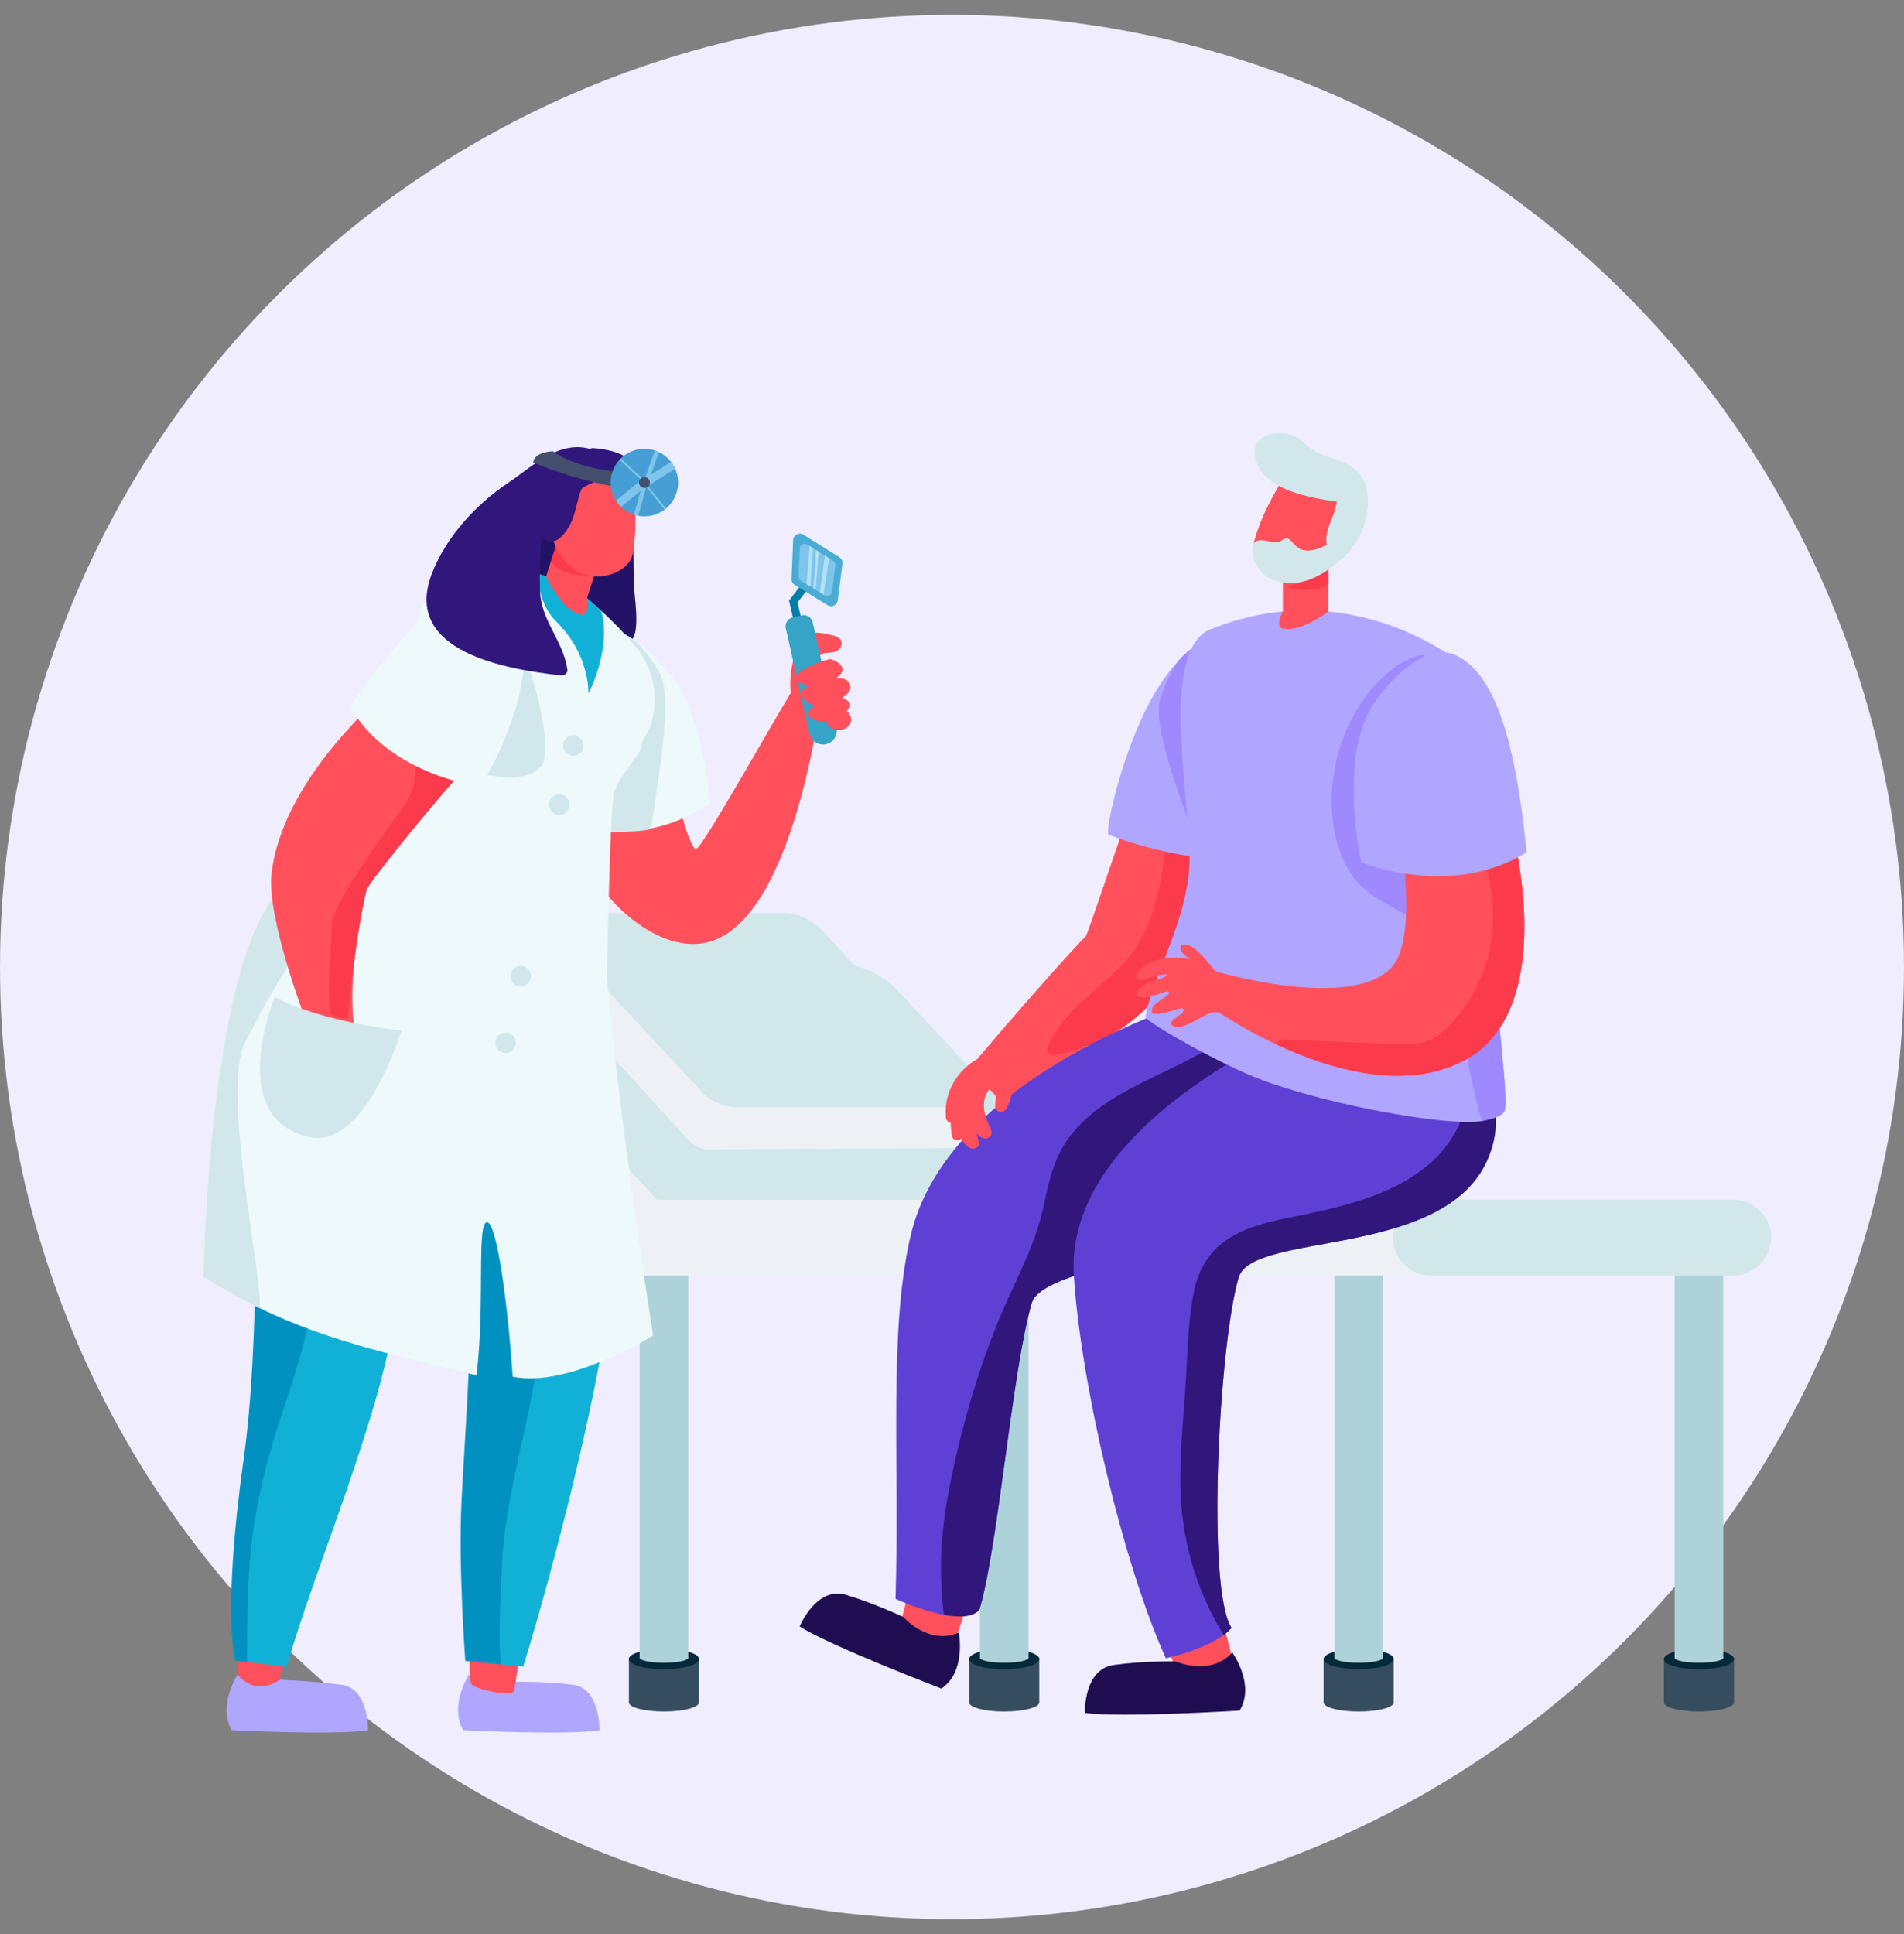 <svg width="64" height="65" viewBox="0 0 64 65" fill="none" xmlns="http://www.w3.org/2000/svg">
<rect x="0" y="0" width="64" height="65" fill="#808080" stroke="none"/>
<circle cx="32" cy="32.5" r="32" fill="#EFEDFE"/>
<g clip-path="url(#clip0_958_47261)">
<mask id="mask0_958_47261" style="mask-type:luminance" maskUnits="userSpaceOnUse" x="-14" y="-12" width="94" height="95">
<path d="M80 -11.316H-14V82.684H80V-11.316Z" fill="white"/>
</mask>
<g mask="url(#mask0_958_47261)">
<path d="M42.387 28.253C42.387 28.253 40.019 33.477 37.513 34.495C35.88 35.156 35.733 37.005 32.966 37.032C32.482 37.037 32.111 36.5 32.111 36.5C32.592 35.835 35.997 31.927 36.486 31.481C36.642 31.337 39.392 22.411 40.529 21.501C41.659 20.601 42.387 28.253 42.387 28.253Z" fill="#FF505C"/>
<path d="M35.434 35.456C37.535 35.088 38.939 33.848 39.887 31.934C40.316 31.068 40.386 30.129 40.327 29.178C40.265 28.186 40.22 27.138 39.622 26.31C39.473 26.103 39.172 26.359 39.319 26.564C39.347 26.602 39.367 26.644 39.392 26.683C39.389 26.695 39.382 26.705 39.38 26.718C39.166 28.43 39.101 30.835 37.921 32.2C36.994 33.272 35.81 33.837 35.214 35.194C35.153 35.332 35.295 35.48 35.434 35.456Z" fill="#FB3B4B"/>
<path d="M43.068 28.04C42.333 28.436 41.593 28.693 40.83 28.768C40.676 28.787 40.522 28.795 40.367 28.795C39.672 28.799 38.021 28.37 37.25 28.041C37.191 27.63 37.786 25.146 38.696 23.505C38.889 23.158 39.221 22.62 39.625 22.193C40.012 21.774 40.471 21.458 40.921 21.532C40.996 21.545 41.068 21.564 41.142 21.6C42.708 22.327 42.981 25.633 43.068 28.04Z" fill="#B0A6FF"/>
<path d="M41.746 27.953C41.528 28.123 41.136 28.479 40.829 28.767C40.674 28.914 40.544 29.044 40.461 29.127C40.437 29.032 40.406 28.922 40.366 28.795C39.935 27.439 38.685 24.501 39.002 23.49C39.136 23.058 39.346 22.604 39.623 22.193C40.01 21.773 40.469 21.458 40.919 21.532C40.682 21.916 40.267 22.715 40.042 23.043C39.765 23.976 39.828 25.055 40.164 25.953C40.259 26.123 41.675 27.775 41.746 27.953Z" fill="#9E89FF"/>
<path d="M32.576 55.723V57.215C32.576 57.384 33.104 57.521 33.755 57.521C34.405 57.521 34.933 57.384 34.933 57.215V55.723H32.576Z" fill="#354D5E"/>
<path d="M34.933 55.758C34.933 55.947 34.405 56.1 33.755 56.1C33.104 56.1 32.576 55.947 32.576 55.758C32.576 55.569 33.104 55.416 33.755 55.416C34.405 55.416 34.933 55.569 34.933 55.758Z" fill="#04293B"/>
<path d="M34.572 55.722H32.94V42.87H34.572V55.722Z" fill="#AED2D9"/>
<path d="M34.572 55.714C34.572 55.807 34.206 55.882 33.756 55.882C33.305 55.882 32.94 55.807 32.94 55.714C32.94 55.622 33.305 55.547 33.756 55.547C34.206 55.547 34.572 55.622 34.572 55.714Z" fill="#AED2D9"/>
<path d="M21.501 42.87L14.248 35.088C13.984 34.804 13.969 34.37 14.211 34.068L15.559 32.589L25.378 42.87H21.501Z" fill="#EDF1F6"/>
<path d="M24.459 42.87L15.591 33.356C15.239 32.978 15.507 32.363 16.023 32.363H28.006C28.834 32.363 29.624 32.707 30.189 33.312L39.096 42.87H24.459Z" fill="#D2E7EA"/>
<path d="M32.576 36.902H24.357L24.027 38.624L31.963 38.586C32.302 38.586 32.576 38.311 32.576 37.973V36.902Z" fill="#EDF1F6"/>
<path d="M24.599 38.323C24.2 38.746 23.525 38.74 23.133 38.31L17.722 32.373C17.558 32.197 17.548 31.927 17.699 31.739L18.453 30.912C18.498 30.862 18.576 30.861 18.622 30.91L25.083 37.651C25.126 37.695 25.126 37.765 25.084 37.81L24.599 38.323Z" fill="#EDF1F6"/>
<path d="M23.572 36.676L18.558 31.297C18.34 31.062 18.506 30.68 18.826 30.68H26.272C26.786 30.68 27.278 30.893 27.628 31.27L32.455 36.449C32.724 36.738 32.52 37.209 32.125 37.209H24.795C24.331 37.209 23.888 37.015 23.572 36.676Z" fill="#D2E7EA"/>
<path d="M51.388 42.869H21.5V40.319H51.388V42.869Z" fill="#EDF1F6"/>
<path d="M58.257 42.869H48.099C47.395 42.869 46.824 42.298 46.824 41.594C46.824 40.89 47.395 40.319 48.099 40.319H58.257C58.962 40.319 59.532 40.89 59.532 41.594C59.532 42.298 58.962 42.869 58.257 42.869Z" fill="#D2E7EA"/>
<path d="M21.139 55.723V57.215C21.139 57.384 21.666 57.521 22.317 57.521C22.968 57.521 23.495 57.384 23.495 57.215V55.723H21.139Z" fill="#354D5E"/>
<path d="M23.495 55.758C23.495 55.947 22.968 56.1 22.317 56.1C21.666 56.1 21.139 55.947 21.139 55.758C21.139 55.569 21.666 55.416 22.317 55.416C22.968 55.416 23.495 55.569 23.495 55.758Z" fill="#04293B"/>
<path d="M23.133 55.722H21.5V42.87H23.133V55.722Z" fill="#AED2D9"/>
<path d="M23.133 55.714C23.133 55.807 22.767 55.882 22.317 55.882C21.866 55.882 21.5 55.807 21.5 55.714C21.5 55.622 21.866 55.547 22.317 55.547C22.767 55.547 23.133 55.622 23.133 55.714Z" fill="#AED2D9"/>
<path d="M44.49 55.723V57.215C44.49 57.384 45.018 57.521 45.669 57.521C46.32 57.521 46.848 57.384 46.848 57.215V55.723H44.49Z" fill="#354D5E"/>
<path d="M46.849 55.758C46.849 55.947 46.321 56.1 45.671 56.1C45.02 56.1 44.492 55.947 44.492 55.758C44.492 55.569 45.02 55.416 45.671 55.416C46.321 55.416 46.849 55.569 46.849 55.758Z" fill="#04293B"/>
<path d="M46.486 55.722H44.853V42.87H46.486V55.722Z" fill="#AED2D9"/>
<path d="M46.486 55.714C46.486 55.807 46.12 55.882 45.67 55.882C45.219 55.882 44.853 55.807 44.853 55.714C44.853 55.622 45.219 55.547 45.67 55.547C46.12 55.547 46.486 55.622 46.486 55.714Z" fill="#AED2D9"/>
<path d="M55.93 55.723V57.215C55.93 57.384 56.457 57.521 57.108 57.521C57.759 57.521 58.287 57.384 58.287 57.215V55.723H55.93Z" fill="#354D5E"/>
<path d="M58.286 55.758C58.286 55.947 57.759 56.1 57.108 56.1C56.457 56.1 55.93 55.947 55.93 55.758C55.93 55.569 56.457 55.416 57.108 55.416C57.759 55.416 58.286 55.569 58.286 55.758Z" fill="#04293B"/>
<path d="M57.924 55.722H56.291V42.87H57.924V55.722Z" fill="#AED2D9"/>
<path d="M57.924 55.714C57.924 55.807 57.558 55.882 57.108 55.882C56.657 55.882 56.291 55.807 56.291 55.714C56.291 55.622 56.657 55.547 57.108 55.547C57.558 55.547 57.924 55.622 57.924 55.714Z" fill="#AED2D9"/>
<path d="M30.835 52.983C31.041 52.85 32.563 53.529 32.547 53.629C32.498 53.935 32.201 55.069 32.001 55.166C31.808 55.259 30.239 54.727 30.303 54.436C30.357 54.184 30.635 53.112 30.835 52.983Z" fill="#FF505C"/>
<path d="M44.927 38.936C43.927 40.913 40.351 41.718 37.697 42.417C36.106 42.839 34.847 43.222 34.678 43.801C34.016 46.065 33.55 52.017 32.922 54.1C32.696 54.359 32.226 54.363 31.737 54.273C30.948 54.13 30.102 53.735 30.102 53.735C30.244 49.095 29.861 44.767 30.605 41.549C31.854 36.142 40.039 33.672 40.039 33.672C41.476 32.1 46.679 35.469 44.927 38.936Z" fill="#5E40D4"/>
<path d="M41.205 34.859C41.089 34.825 41.014 34.908 41.002 35.002C40.987 35.009 40.968 35.013 40.953 35.024C39.34 36.137 37.167 36.592 35.941 38.22C35.456 38.871 35.265 39.638 35.107 40.416C34.862 41.612 34.377 42.563 33.877 43.661C32.986 45.62 32.339 47.854 31.918 49.963C31.708 51.019 31.591 52.102 31.64 53.181C31.659 53.527 31.663 53.915 31.738 54.272C32.227 54.362 32.697 54.358 32.922 54.099C33.55 52.016 34.016 46.064 34.678 43.8C34.847 43.221 36.107 42.838 37.697 42.417C38.288 41.691 38.916 40.995 39.585 40.337C40.453 39.48 41.461 38.766 42.307 37.886C43.54 36.596 42.777 35.299 41.205 34.859Z" fill="#31177C"/>
<path d="M39.206 54.713C39.306 54.489 40.953 54.226 40.994 54.319C41.12 54.601 41.49 55.714 41.376 55.904C41.265 56.088 39.66 56.499 39.554 56.22C39.462 55.979 39.109 54.929 39.206 54.713Z" fill="#FF505C"/>
<path d="M49.924 39.135C48.326 42.301 42.085 41.399 41.633 42.94C40.972 45.204 40.543 53.397 41.397 54.713C41.321 54.795 41.235 54.874 41.133 54.95C40.426 55.468 39.19 55.732 39.19 55.732C37.749 52.577 36.313 46.422 36.095 42.854C35.757 37.319 45.036 33.871 45.036 33.871C46.209 32.589 49.894 34.6 50.251 37.266C50.334 37.868 50.244 38.5 49.924 39.135Z" fill="#5E40D4"/>
<path d="M50.251 37.266C49.965 37.123 49.63 37.053 49.277 37.087C49.081 37.105 49.07 37.349 49.198 37.432C48.348 39.853 45.611 40.478 43.359 40.917C41.761 41.23 40.471 41.699 40.125 43.448C39.918 44.478 39.922 45.569 39.847 46.614C39.775 47.645 39.678 48.674 39.674 49.708C39.67 51.593 40.155 53.367 41.133 54.95C41.234 54.874 41.321 54.796 41.396 54.713C40.542 53.397 40.971 45.204 41.633 42.94C42.084 41.399 48.326 42.301 49.924 39.135C50.243 38.499 50.333 37.868 50.251 37.266Z" fill="#31177C"/>
<path d="M32.229 54.868C32.229 54.868 32.491 56.181 31.643 56.749C31.643 56.749 27.909 55.318 26.879 54.662C26.879 54.662 27.441 53.3 28.439 53.6C29.436 53.901 30.37 54.349 30.37 54.349C30.37 54.349 31.214 55.313 32.229 54.868Z" fill="#1F0D52"/>
<path d="M41.42 55.534C41.42 55.534 42.204 56.62 41.668 57.489C41.668 57.489 37.676 57.738 36.467 57.568C36.467 57.568 36.413 56.096 37.446 55.955C38.477 55.814 39.513 55.835 39.513 55.835C39.513 55.835 40.681 56.36 41.42 55.534Z" fill="#1F0D52"/>
<path d="M38.5 34.184C38.556 34.361 41.013 35.769 42.384 36.284C44.761 37.177 48.781 37.872 49.812 37.676C50.233 37.597 50.504 37.484 50.568 37.349C50.767 36.92 50.08 32.749 50.163 29.974C50.178 29.436 50.19 28.89 50.19 28.356C50.205 25.567 50.009 22.954 49.377 22.469C49.234 22.356 49.069 22.239 48.885 22.115C48.61 21.927 48.291 21.732 47.93 21.544C47.366 21.247 46.704 20.972 45.963 20.784C44.824 20.487 43.497 20.39 42.038 20.724C42.038 20.724 42.038 20.728 42.034 20.728C41.681 20.807 41.32 20.912 40.951 21.051C40.865 21.081 40.778 21.115 40.688 21.149C39.455 21.645 39.631 24.33 39.831 26.582C39.921 27.628 40.015 28.579 39.977 29.173C39.962 29.372 39.94 29.571 39.902 29.766C39.624 31.424 38.707 32.977 38.5 34.184Z" fill="#B0A6FF"/>
<path d="M43.121 19.343V20.549C43.121 20.549 42.836 21.072 43.121 21.129C43.748 21.255 44.652 20.55 44.652 20.55V18.709L43.121 19.343Z" fill="#FF505C"/>
<path d="M44.653 19.617V18.803C44.653 18.803 43.975 19.665 43.223 19.708C43.223 19.708 44.028 20.034 44.653 19.617Z" fill="#FB3B4B"/>
<path d="M48.795 32.433C48.946 33.584 49.44 36.533 49.812 37.676C50.234 37.597 50.504 37.485 50.568 37.349C50.768 36.921 50.081 32.749 50.164 29.974C50.179 29.436 50.19 28.891 50.19 28.357C49.98 27.875 49.717 27.41 49.397 26.917C48.51 25.548 47.926 24.572 47.215 23.105C47.159 22.993 47.829 22.044 47.904 22.014C47.814 21.98 47.298 22.085 46.716 22.559C44.652 24.238 44.203 27.628 45.463 29.448C46.324 30.685 48.585 30.827 48.795 32.433Z" fill="#9E89FF"/>
<path d="M49.28 35.609C47.265 36.71 44.716 35.947 42.937 35.119C42.52 34.928 42.148 34.728 41.831 34.552C41.173 34.176 40.768 33.886 40.768 33.886L40.865 32.646C40.865 32.646 45.336 33.98 46.754 32.536C47.908 31.359 46.784 26.419 46.611 25.415C46.441 24.452 48.254 21.84 48.983 22.434C50.385 23.577 50.487 26.6 50.514 26.686C50.687 27.258 50.837 27.844 50.953 28.434C50.98 28.57 51.006 28.701 51.025 28.837C51.525 31.72 51.22 34.548 49.28 35.609Z" fill="#FF505C"/>
<path d="M51.025 28.836C50.758 28.595 50.405 28.48 49.935 28.574C49.777 28.608 49.77 28.769 49.849 28.866V28.885C50.45 30.521 50.251 32.355 49.262 33.799C49.025 34.145 48.736 34.48 48.412 34.747C47.874 35.187 47.153 35.104 46.498 35.074C45.37 35.029 44.246 34.98 43.118 34.931C42.994 34.924 42.934 35.018 42.938 35.119C44.716 35.947 47.265 36.71 49.281 35.609C51.221 34.548 51.526 31.72 51.025 28.836Z" fill="#FB3B4B"/>
<path d="M45.76 28.991C45.668 28.559 45.118 25.8 45.967 24.011C46.353 23.196 47.793 21.576 48.853 21.989C50.551 22.65 51.058 26.116 51.314 28.645C49.738 29.621 47.709 29.672 45.76 28.991Z" fill="#B0A6FF"/>
<path d="M40.541 32.383C39.901 32.138 38.87 32.054 38.326 32.589C38.064 32.847 38.227 33.02 38.542 32.902C39.148 32.674 39.636 32.704 38.711 32.988C38.524 33.046 38.168 33.256 38.21 33.396C38.302 33.691 38.94 33.4 39.236 33.311C39.501 33.362 38.841 33.685 38.768 33.814C38.435 34.396 39.679 33.825 39.754 33.89C39.961 34.073 39.06 34.326 39.468 34.502C39.774 34.635 40.491 34.066 40.771 34.024C41 33.989 41.18 34.123 41.332 33.901C41.671 33.406 40.811 32.486 40.541 32.383Z" fill="#FF505C"/>
<path d="M40.786 32.556C40.621 32.349 40.213 31.847 39.949 31.765C39.804 31.72 39.605 31.746 39.697 31.941C39.754 32.061 39.882 32.16 39.988 32.232C40.083 32.296 40.167 32.393 40.266 32.449C40.366 32.506 40.808 32.583 40.786 32.556Z" fill="#FF505C"/>
<path d="M43.142 16.075C43.142 16.075 42.438 17.138 42.163 18.177C41.968 18.915 43.215 20.081 44.469 19.167C45.723 18.253 45.618 16.597 45.618 16.597L43.142 16.075Z" fill="#FF505C"/>
<path d="M45.101 18.404C45.121 18.387 45.142 18.373 45.161 18.356C45.342 18.19 45.078 17.912 44.897 18.078C44.682 18.275 44.449 18.419 44.155 18.48C43.766 18.559 43.605 18.428 43.38 18.158C43.315 18.078 43.177 18.08 43.105 18.146C42.846 18.381 42.246 17.931 42.114 18.329C42.009 18.644 42.296 19.261 42.675 19.433C43.684 19.893 44.523 19.294 45.182 18.722C45.305 18.614 45.229 18.444 45.101 18.404Z" fill="#D2E7EB"/>
<path d="M42.275 15.623C42.676 16.481 43.967 16.721 44.942 16.86C44.911 16.957 44.892 17.062 44.869 17.141C44.768 17.495 44.513 17.908 44.596 18.288C44.652 18.541 44.882 18.713 45.144 18.657C45.314 18.621 45.39 18.52 45.442 18.398C45.949 17.842 46.151 16.709 45.815 16.097C45.602 15.709 45.228 15.555 44.829 15.419C44.505 15.308 44.24 15.222 43.965 14.999C43.802 14.867 43.689 14.738 43.489 14.659C42.745 14.36 41.863 14.742 42.275 15.623Z" fill="#D2E7EB"/>
<path d="M32.416 35.915C32.761 35.578 33.383 35.23 33.777 35.66C33.827 35.683 33.873 35.72 33.89 35.786C34.033 36.31 34.112 36.809 33.807 37.289C33.7 37.457 33.428 37.352 33.447 37.16C33.474 36.883 33.489 36.606 33.5 36.33C33.339 36.484 33.19 36.65 33.12 36.847C32.986 37.231 33.155 37.64 33.315 37.985C33.378 38.122 33.265 38.275 33.118 38.265C32.994 38.256 32.899 38.182 32.825 38.08C32.846 38.181 32.871 38.282 32.901 38.382C32.953 38.56 32.723 38.653 32.593 38.577C32.464 38.502 32.376 38.394 32.316 38.265C32.211 38.354 32.015 38.336 31.992 38.159C31.974 38.019 31.96 37.87 31.951 37.72C31.874 37.713 31.806 37.664 31.796 37.563C31.737 36.94 31.969 36.351 32.416 35.915Z" fill="#FF505C"/>
<path d="M15.763 56.28C15.763 56.28 15.088 57.327 15.57 58.149C15.57 58.149 19.089 58.328 20.151 58.149C20.151 58.149 20.179 56.743 19.268 56.624C18.357 56.505 17.331 56.522 17.331 56.522C17.331 56.522 16.425 57.057 15.763 56.28Z" fill="#B0A6FF"/>
<path d="M17.452 55.002C17.317 54.819 15.855 54.972 15.841 55.067C15.796 55.358 15.726 56.474 15.866 56.622C16.001 56.764 17.263 57.076 17.291 56.794C17.316 56.549 17.582 55.178 17.452 55.002Z" fill="#FF505C"/>
<path d="M15.803 41.454C15.968 43.696 15.816 48.215 15.65 50.457C15.64 50.608 15.64 55.815 15.64 55.815L17.586 56.016C18.644 52.594 20.666 44.919 20.666 41.512C20.666 38.105 20.395 32.427 19.239 29.733C18.14 27.173 13.804 30.71 13.294 31.338C13.059 31.628 13.505 34.221 14.12 35.938C14.835 37.929 15.713 40.249 15.803 41.454Z" fill="#11B1D7"/>
<path d="M15.641 55.815L16.841 55.939C16.732 55.121 16.84 53.297 16.883 52.465C16.962 51.016 17.294 49.6 17.604 48.194C18.094 45.963 18.561 43.599 17.979 41.332C17.677 40.167 17.019 39.356 16.482 38.327C16.125 37.631 15.946 36.85 15.999 36.053C16.029 35.619 16.277 35.071 16.141 34.637C15.972 34.088 14.458 32.233 14.07 32.513C13.603 32.854 13.839 34.171 13.65 34.784C14.365 36.775 15.714 40.249 15.803 41.455C15.969 43.696 15.627 48.197 15.514 50.443C15.401 52.678 15.641 55.815 15.641 55.815Z" fill="#0091C1"/>
<path d="M9.464 55.008C9.329 54.825 8.076 54.972 8.061 55.067C8.016 55.358 7.947 56.474 8.086 56.622C8.222 56.765 9.321 57.23 9.35 56.947C9.374 56.703 9.594 55.185 9.464 55.008Z" fill="#FF505C"/>
<path d="M7.911 55.815L9.638 56.016C10.539 52.788 12.948 47.274 13.302 43.888C13.852 38.63 14.515 33 14.545 31.616C14.549 31.394 14.552 31.275 14.552 31.275C13.363 29.708 11.349 29.068 10.451 28.954C10.097 28.907 9.839 28.983 9.726 29.184C9.362 29.844 9.077 30.453 8.856 31.027C7.409 34.75 8.627 36.998 8.601 41.84C8.601 42.12 8.597 42.407 8.59 42.691C8.544 44.692 9.042 47.157 8.511 49.247C7.47 53.348 7.911 55.815 7.911 55.815Z" fill="#11B1D7"/>
<path d="M7.912 55.815L8.305 55.856C8.295 54.759 8.319 53.206 8.429 52.115C8.601 50.394 9.045 48.78 9.594 47.159C10.475 44.548 11.068 41.969 10.899 39.161C10.806 37.633 10.359 36.216 10.164 34.717C10.038 33.749 10.223 32.82 10.366 31.881C10.442 31.346 10.508 30.808 10.495 30.255C10.481 29.803 8.857 30.166 8.857 30.91C7.41 34.633 8.627 36.998 8.601 41.84C8.601 42.12 8.598 42.407 8.591 42.69C8.548 44.692 8.481 46.968 8.181 49.113C7.459 54.268 7.912 55.815 7.912 55.815Z" fill="#0091C1"/>
<path d="M7.984 56.28C7.984 56.28 7.308 57.327 7.791 58.149C7.791 58.149 11.309 58.328 12.371 58.149C12.371 58.149 12.399 56.743 11.489 56.624C10.578 56.505 9.41 56.451 9.41 56.451C9.41 56.451 8.645 57.057 7.984 56.28Z" fill="#B0A6FF"/>
<path d="M21.221 21.522C20.898 21.826 20.073 21.464 19.77 21.375C19.099 21.177 18.449 20.882 17.955 20.375C16.973 19.368 17.084 17.916 17.946 16.865C18.361 16.357 18.999 15.83 19.617 15.592C20.192 15.369 20.493 15.685 21.008 15.919C21.02 15.925 21.027 15.934 21.038 15.941C21.127 15.949 21.213 16.009 21.218 16.124C21.262 17.281 21.293 18.438 21.305 19.596C21.31 19.998 21.54 21.221 21.221 21.522Z" fill="#231368"/>
<path d="M26.706 23.106C26.706 23.106 27.619 23.123 27.627 23.232C27.627 23.232 26.79 30.57 23.989 31.606C21.59 32.493 18.092 28.293 19.164 25.387C19.164 25.375 22.948 26.167 22.757 26.553C22.688 26.694 23.175 28.492 23.391 28.538C23.589 28.577 26.618 23.118 26.706 23.106Z" fill="#FF505C"/>
<path d="M19.234 27.636C19.993 27.868 20.731 27.97 21.456 27.899C21.604 27.889 21.749 27.868 21.893 27.839C22.543 27.713 23.194 27.442 23.852 26.993C23.831 26.599 23.624 23.956 22.471 22.594C22.226 22.306 21.816 21.866 21.361 21.543C20.922 21.224 20.435 21.014 20.029 21.167C19.961 21.192 19.898 21.224 19.835 21.271C18.509 22.24 18.868 25.374 19.234 27.636Z" fill="#EDF9FA"/>
<path d="M19.683 27.902C19.918 28.02 21.88 27.965 21.893 27.839C22.044 26.495 22.664 23.523 22.181 22.638C21.976 22.261 21.696 21.875 21.361 21.543C20.922 21.224 20.436 21.014 20.029 21.168C20.322 21.482 20.857 22.15 21.128 22.414C21.56 23.233 21.701 24.251 21.554 25.151C21.497 25.327 19.716 27.723 19.683 27.902Z" fill="#D2E7EB"/>
<path d="M28.29 21.636C28.285 21.782 28.16 21.878 28.042 21.911C27.788 21.981 27.628 21.851 27.437 22.195C27.383 22.293 27.351 22.405 27.291 22.501C27.113 22.784 26.755 23.265 26.623 23.509C26.439 22.815 26.715 21.846 26.891 21.552C26.978 21.407 27.088 21.305 27.254 21.276C27.486 21.234 27.792 21.304 28.025 21.364C28.16 21.4 28.295 21.463 28.29 21.636Z" fill="#FF505C"/>
<path d="M26.934 20.803L26.676 20.86L26.523 20.183L27.006 19.555L27.216 19.716L26.808 20.246L26.934 20.803Z" fill="#0080A7"/>
<path d="M26.66 18.15L26.605 19.455C26.602 19.537 26.642 19.614 26.711 19.656L27.818 20.34C27.957 20.426 28.139 20.34 28.16 20.177L28.317 18.945C28.329 18.858 28.288 18.772 28.214 18.726L27.004 17.969C26.858 17.878 26.668 17.978 26.66 18.15Z" fill="#4AACD4"/>
<path d="M26.882 18.428L26.841 19.371C26.839 19.43 26.868 19.485 26.918 19.517L27.718 20.011C27.819 20.073 27.95 20.01 27.965 19.893L28.079 19.002C28.087 18.939 28.058 18.877 28.004 18.844L27.13 18.298C27.024 18.231 26.887 18.304 26.882 18.428Z" fill="#7EC4EB"/>
<path d="M27.212 18.349L27.111 19.636L27.245 19.719L27.326 18.42L27.212 18.349Z" fill="#B1E1F4"/>
<path d="M27.431 18.485L27.343 19.778L27.416 19.823L27.524 18.543L27.431 18.485Z" fill="#B1E1F4"/>
<path d="M27.729 18.672L27.559 19.912L27.68 19.987L27.872 18.761L27.729 18.672Z" fill="#B1E1F4"/>
<path d="M27.765 25.01C27.515 25.066 27.268 24.909 27.212 24.66L26.413 21.117C26.375 20.951 26.479 20.787 26.645 20.749L26.949 20.681C27.114 20.644 27.279 20.748 27.317 20.913L28.115 24.456C28.172 24.706 28.015 24.954 27.765 25.01Z" fill="#35A4C7"/>
<path d="M28.14 24.529C28.013 24.516 27.782 24.433 27.795 24.291C27.797 24.273 27.803 24.258 27.811 24.244C27.727 24.257 27.64 24.26 27.55 24.247C27.361 24.22 27.071 24.092 27.194 23.893C27.243 23.815 27.323 23.754 27.416 23.703C27.248 23.682 27.093 23.608 26.992 23.454C26.844 23.229 27.017 23.114 27.229 23.045C27.001 23.015 26.665 22.926 26.791 22.697C26.861 22.568 27.062 22.477 27.193 22.408C27.384 22.307 27.588 22.232 27.802 22.174C27.81 22.172 27.819 22.172 27.827 22.172C27.846 22.154 27.879 22.144 27.919 22.154C28.163 22.215 28.441 22.424 28.264 22.645C28.219 22.701 28.162 22.755 28.098 22.803C28.305 22.781 28.494 22.812 28.567 22.986C28.644 23.171 28.498 23.333 28.31 23.454C28.315 23.456 28.319 23.456 28.324 23.458C28.426 23.505 28.562 23.565 28.577 23.679C28.59 23.768 28.519 23.846 28.443 23.911C28.469 23.913 28.493 23.922 28.508 23.938C28.761 24.221 28.518 24.57 28.14 24.529Z" fill="#FF505C"/>
<path d="M21.952 44.886C21.952 44.886 19.103 46.661 17.233 46.269C17.066 43.765 16.697 41.151 16.388 41.081C16.003 40.993 16.315 43.812 16.017 46.225C13.799 45.66 11.096 45.139 8.704 43.951C8.061 43.631 7.437 43.286 6.839 42.914C6.839 42.914 7.007 32.348 9.408 29.926C9.57 29.765 12.021 28.027 13.347 25.272C13.4 25.158 13.41 25.031 13.434 24.908C13.48 24.667 13.515 24.413 13.546 24.15L13.547 24.146C13.813 21.853 13.702 18.998 16.457 19.023C16.797 19.023 17.184 19.074 17.618 19.172L17.622 19.173C17.762 19.203 17.913 19.239 18.064 19.285C18.415 19.383 18.796 19.514 19.21 19.676C19.21 19.676 19.65 20.013 20.207 20.526C20.338 20.644 20.474 20.775 20.611 20.911C20.859 21.157 21.118 21.431 21.357 21.718C22.075 22.576 22.136 23.652 21.853 24.414C21.657 24.943 21.051 25.568 20.641 26.637C20.5 26.998 20.405 32.862 20.405 32.862C20.405 32.862 20.733 36.996 21.952 44.886Z" fill="#EDF9FA"/>
<path d="M19.777 23.312C19.777 23.312 19.852 22.017 18.678 20.867C18.185 20.383 18.08 19.605 18.066 19.284C18.417 19.383 18.797 19.514 19.211 19.676C19.211 19.676 19.651 20.013 20.208 20.526C20.566 21.828 19.777 23.312 19.777 23.312Z" fill="#11B1D7"/>
<path d="M18.175 25.77C17.124 26.86 13.951 25.065 13.35 25.273C13.385 25.154 13.413 25.033 13.437 24.91C13.484 24.668 13.518 24.414 13.549 24.152C13.796 23.912 14.151 23.647 14.663 23.411C16.018 22.768 15.452 19.178 15.452 19.178C17.419 19.73 18.786 25.135 18.175 25.77Z" fill="#D2E7EB"/>
<path d="M20.055 19.098L19.727 20.106C19.727 20.106 19.837 20.692 19.548 20.658C18.913 20.583 18.355 19.374 18.355 19.374L18.794 18.021L20.055 19.098Z" fill="#FF505C"/>
<path d="M18.517 18.881L18.767 18.111C18.767 18.111 19.278 19.059 19.98 19.332C19.98 19.332 18.982 19.47 18.517 18.881Z" fill="#FB3B4B"/>
<path d="M15.283 23.936C13.832 25.552 12.941 28.62 11.502 30.178C9.97 31.839 9.221 33.091 8.228 35.066C7.408 36.696 8.957 43.59 8.705 43.951C8.062 43.631 7.439 43.287 6.84 42.914C6.84 42.914 7.009 32.348 9.409 29.926C9.572 29.765 12.023 28.027 13.349 25.271C13.401 25.158 13.411 25.031 13.435 24.909C13.482 24.666 13.517 24.413 13.547 24.15L13.548 24.146C13.945 24.046 15.388 23.82 15.283 23.936Z" fill="#D2E7EB"/>
<path d="M9.127 29.363C8.96 30.837 10.265 34.255 10.265 34.255C10.317 34.157 11.932 34.648 11.932 34.648C11.661 33.204 12.066 30.994 12.316 29.905C12.365 29.695 14.893 26.574 15.703 25.761C15.732 25.731 15.757 25.704 15.784 25.681C15.939 25.534 16.086 25.411 16.219 25.329C16.579 25.097 15.592 21.234 13.726 22.597C13.697 22.615 13.671 22.634 13.644 22.657C13.633 22.665 13.623 22.674 13.615 22.683C13.541 22.742 13.465 22.805 13.393 22.868C11.137 24.8 9.378 27.147 9.127 29.363Z" fill="#FF505C"/>
<path d="M13.482 22.609C13.541 22.549 13.632 22.523 13.717 22.591C13.72 22.592 13.723 22.597 13.726 22.598C14.533 23.208 15.021 24.394 15.495 25.259C15.594 25.442 15.666 25.608 15.703 25.762C14.893 26.575 12.365 29.696 12.317 29.906C12.066 30.994 11.817 32.744 11.691 34.249C11.603 34.24 11.127 34.155 11.11 34.062C10.977 33.205 11.139 31.979 11.15 31.105C11.16 30.27 13.47 27.306 13.697 26.898C14.077 26.203 14.025 25.561 13.746 24.85C13.495 24.199 13.35 23.563 13.393 22.869C13.392 22.825 13.397 22.784 13.399 22.741C13.405 22.675 13.438 22.635 13.482 22.609Z" fill="#FB3B4B"/>
<path d="M16.113 26.436C16.376 26.137 17.482 24.166 17.605 22.385C17.662 21.575 17.654 19.741 16.639 19.597C15.013 19.367 13.085 21.865 11.767 23.739C12.574 25.201 14.281 26.11 16.113 26.436Z" fill="#EDF9FA"/>
<path d="M19.597 25.162C19.538 25.343 19.344 25.442 19.163 25.384C18.983 25.325 18.884 25.131 18.943 24.95C19.001 24.769 19.195 24.671 19.376 24.729C19.557 24.788 19.656 24.982 19.597 25.162Z" fill="#D2E7EB"/>
<path d="M17.829 32.913C17.771 33.094 17.576 33.193 17.396 33.135C17.215 33.076 17.116 32.882 17.175 32.701C17.234 32.52 17.428 32.421 17.608 32.48C17.789 32.539 17.888 32.733 17.829 32.913Z" fill="#D2E7EB"/>
<path d="M17.324 35.154C17.265 35.335 17.07 35.434 16.89 35.376C16.709 35.317 16.61 35.123 16.669 34.942C16.728 34.761 16.922 34.663 17.102 34.721C17.283 34.78 17.382 34.974 17.324 35.154Z" fill="#D2E7EB"/>
<path d="M19.124 27.149C19.065 27.33 18.871 27.428 18.691 27.37C18.51 27.311 18.411 27.117 18.47 26.937C18.529 26.756 18.723 26.657 18.903 26.715C19.084 26.774 19.183 26.968 19.124 27.149Z" fill="#D2E7EB"/>
<path d="M13.496 34.633C13.496 34.633 10.803 34.363 9.236 33.502C9.236 33.502 7.545 37.601 10.403 38.217C12.29 38.623 13.496 34.633 13.496 34.633Z" fill="#D2E7EB"/>
<path d="M21.28 16.298C21.28 16.298 21.463 17.56 21.268 18.617C21.129 19.367 19.503 19.889 18.76 18.527C18.016 17.165 18.818 15.713 18.818 15.713L21.28 16.298Z" fill="#FF505C"/>
<path d="M21.758 17.092C21.515 17.279 21.19 17.151 20.983 16.973C20.85 16.859 20.744 16.717 20.67 16.559C20.62 16.452 20.591 16.308 20.536 16.2C20.212 16.097 19.859 16.206 19.554 16.425C19.497 16.543 19.458 16.68 19.418 16.844C19.309 17.291 19.218 17.682 18.882 18.023C18.627 18.283 18.391 18.222 18.21 18.034C18.131 18.691 18.141 19.361 18.151 19.834C18.17 20.855 18.94 21.529 19.071 22.51C19.088 22.642 18.948 22.711 18.84 22.699C17.075 22.497 13.488 21.927 14.521 19.268C14.993 18.053 15.988 16.961 17.054 16.247C17.896 15.682 18.761 14.792 19.835 15.087C19.863 15.069 19.895 15.057 19.939 15.06C20.364 15.093 20.834 15.183 21.178 15.455C21.311 15.561 21.388 15.673 21.459 15.829C21.541 16.009 21.428 16.046 21.601 16.258C21.656 16.326 21.751 16.359 21.809 16.428C21.977 16.628 21.977 16.924 21.758 17.092Z" fill="#31177C"/>
<path d="M18.59 15.166C18.59 15.166 17.971 15.173 17.922 15.541C17.922 15.541 19.983 16.451 22.279 16.558C22.279 16.558 22.467 16.245 22.404 15.977C22.404 15.977 19.659 16.001 18.59 15.166Z" fill="#444F6E"/>
<path d="M22.696 15.754C22.659 15.672 22.613 15.595 22.557 15.524C22.451 15.387 22.313 15.272 22.149 15.194C22.105 15.174 22.059 15.155 22.012 15.139C21.598 15.005 21.161 15.121 20.869 15.405C20.854 15.418 20.839 15.434 20.825 15.449C20.718 15.565 20.633 15.707 20.581 15.866C20.472 16.202 20.529 16.552 20.704 16.829C20.752 16.903 20.809 16.973 20.873 17.036C20.994 17.152 21.141 17.242 21.311 17.297C21.358 17.313 21.406 17.324 21.454 17.334C21.771 17.393 22.09 17.312 22.337 17.128C22.354 17.115 22.37 17.102 22.385 17.089C22.545 16.957 22.67 16.779 22.739 16.567C22.83 16.288 22.806 16.001 22.696 15.754ZM21.742 16.385C21.733 16.389 21.725 16.393 21.716 16.395C21.681 16.406 21.641 16.407 21.604 16.394C21.517 16.366 21.465 16.28 21.478 16.193C21.479 16.182 21.481 16.171 21.485 16.161C21.492 16.138 21.504 16.117 21.519 16.099C21.534 16.082 21.55 16.068 21.569 16.058C21.606 16.036 21.65 16.028 21.694 16.037C21.703 16.037 21.71 16.04 21.719 16.042C21.815 16.073 21.869 16.179 21.837 16.276C21.834 16.285 21.831 16.292 21.827 16.301C21.818 16.319 21.806 16.335 21.792 16.349C21.778 16.363 21.761 16.376 21.742 16.385Z" fill="#469FD4"/>
<path d="M21.519 16.099L20.825 15.449C20.839 15.434 20.854 15.418 20.869 15.405L21.569 16.058C21.55 16.068 21.534 16.082 21.519 16.099Z" fill="#7EC4EB"/>
<path d="M21.716 16.394L21.453 17.333C21.406 17.324 21.358 17.312 21.31 17.297L21.534 16.495L20.873 17.035C20.808 16.972 20.753 16.902 20.704 16.829L21.478 16.193C21.466 16.279 21.517 16.365 21.604 16.393C21.641 16.405 21.681 16.406 21.716 16.394Z" fill="#7EC4EB"/>
<path d="M21.718 16.041C21.71 16.039 21.703 16.037 21.694 16.036L22.012 15.139C22.059 15.155 22.105 15.173 22.149 15.194L21.882 15.946L22.557 15.524C22.613 15.595 22.659 15.671 22.696 15.753L21.826 16.3C21.83 16.292 21.834 16.284 21.837 16.275C21.869 16.178 21.815 16.073 21.718 16.041Z" fill="#7EC4EB"/>
<path d="M22.386 17.088C22.37 17.102 22.354 17.114 22.337 17.127L21.742 16.384C21.761 16.375 21.778 16.362 21.792 16.348L22.386 17.088Z" fill="#7EC4EB"/>
</g>
</g>
<defs>
<clipPath id="clip0_958_47261">
<rect width="57" height="53" fill="white" transform="translate(3 5.5)"/>
</clipPath>
</defs>
</svg>
